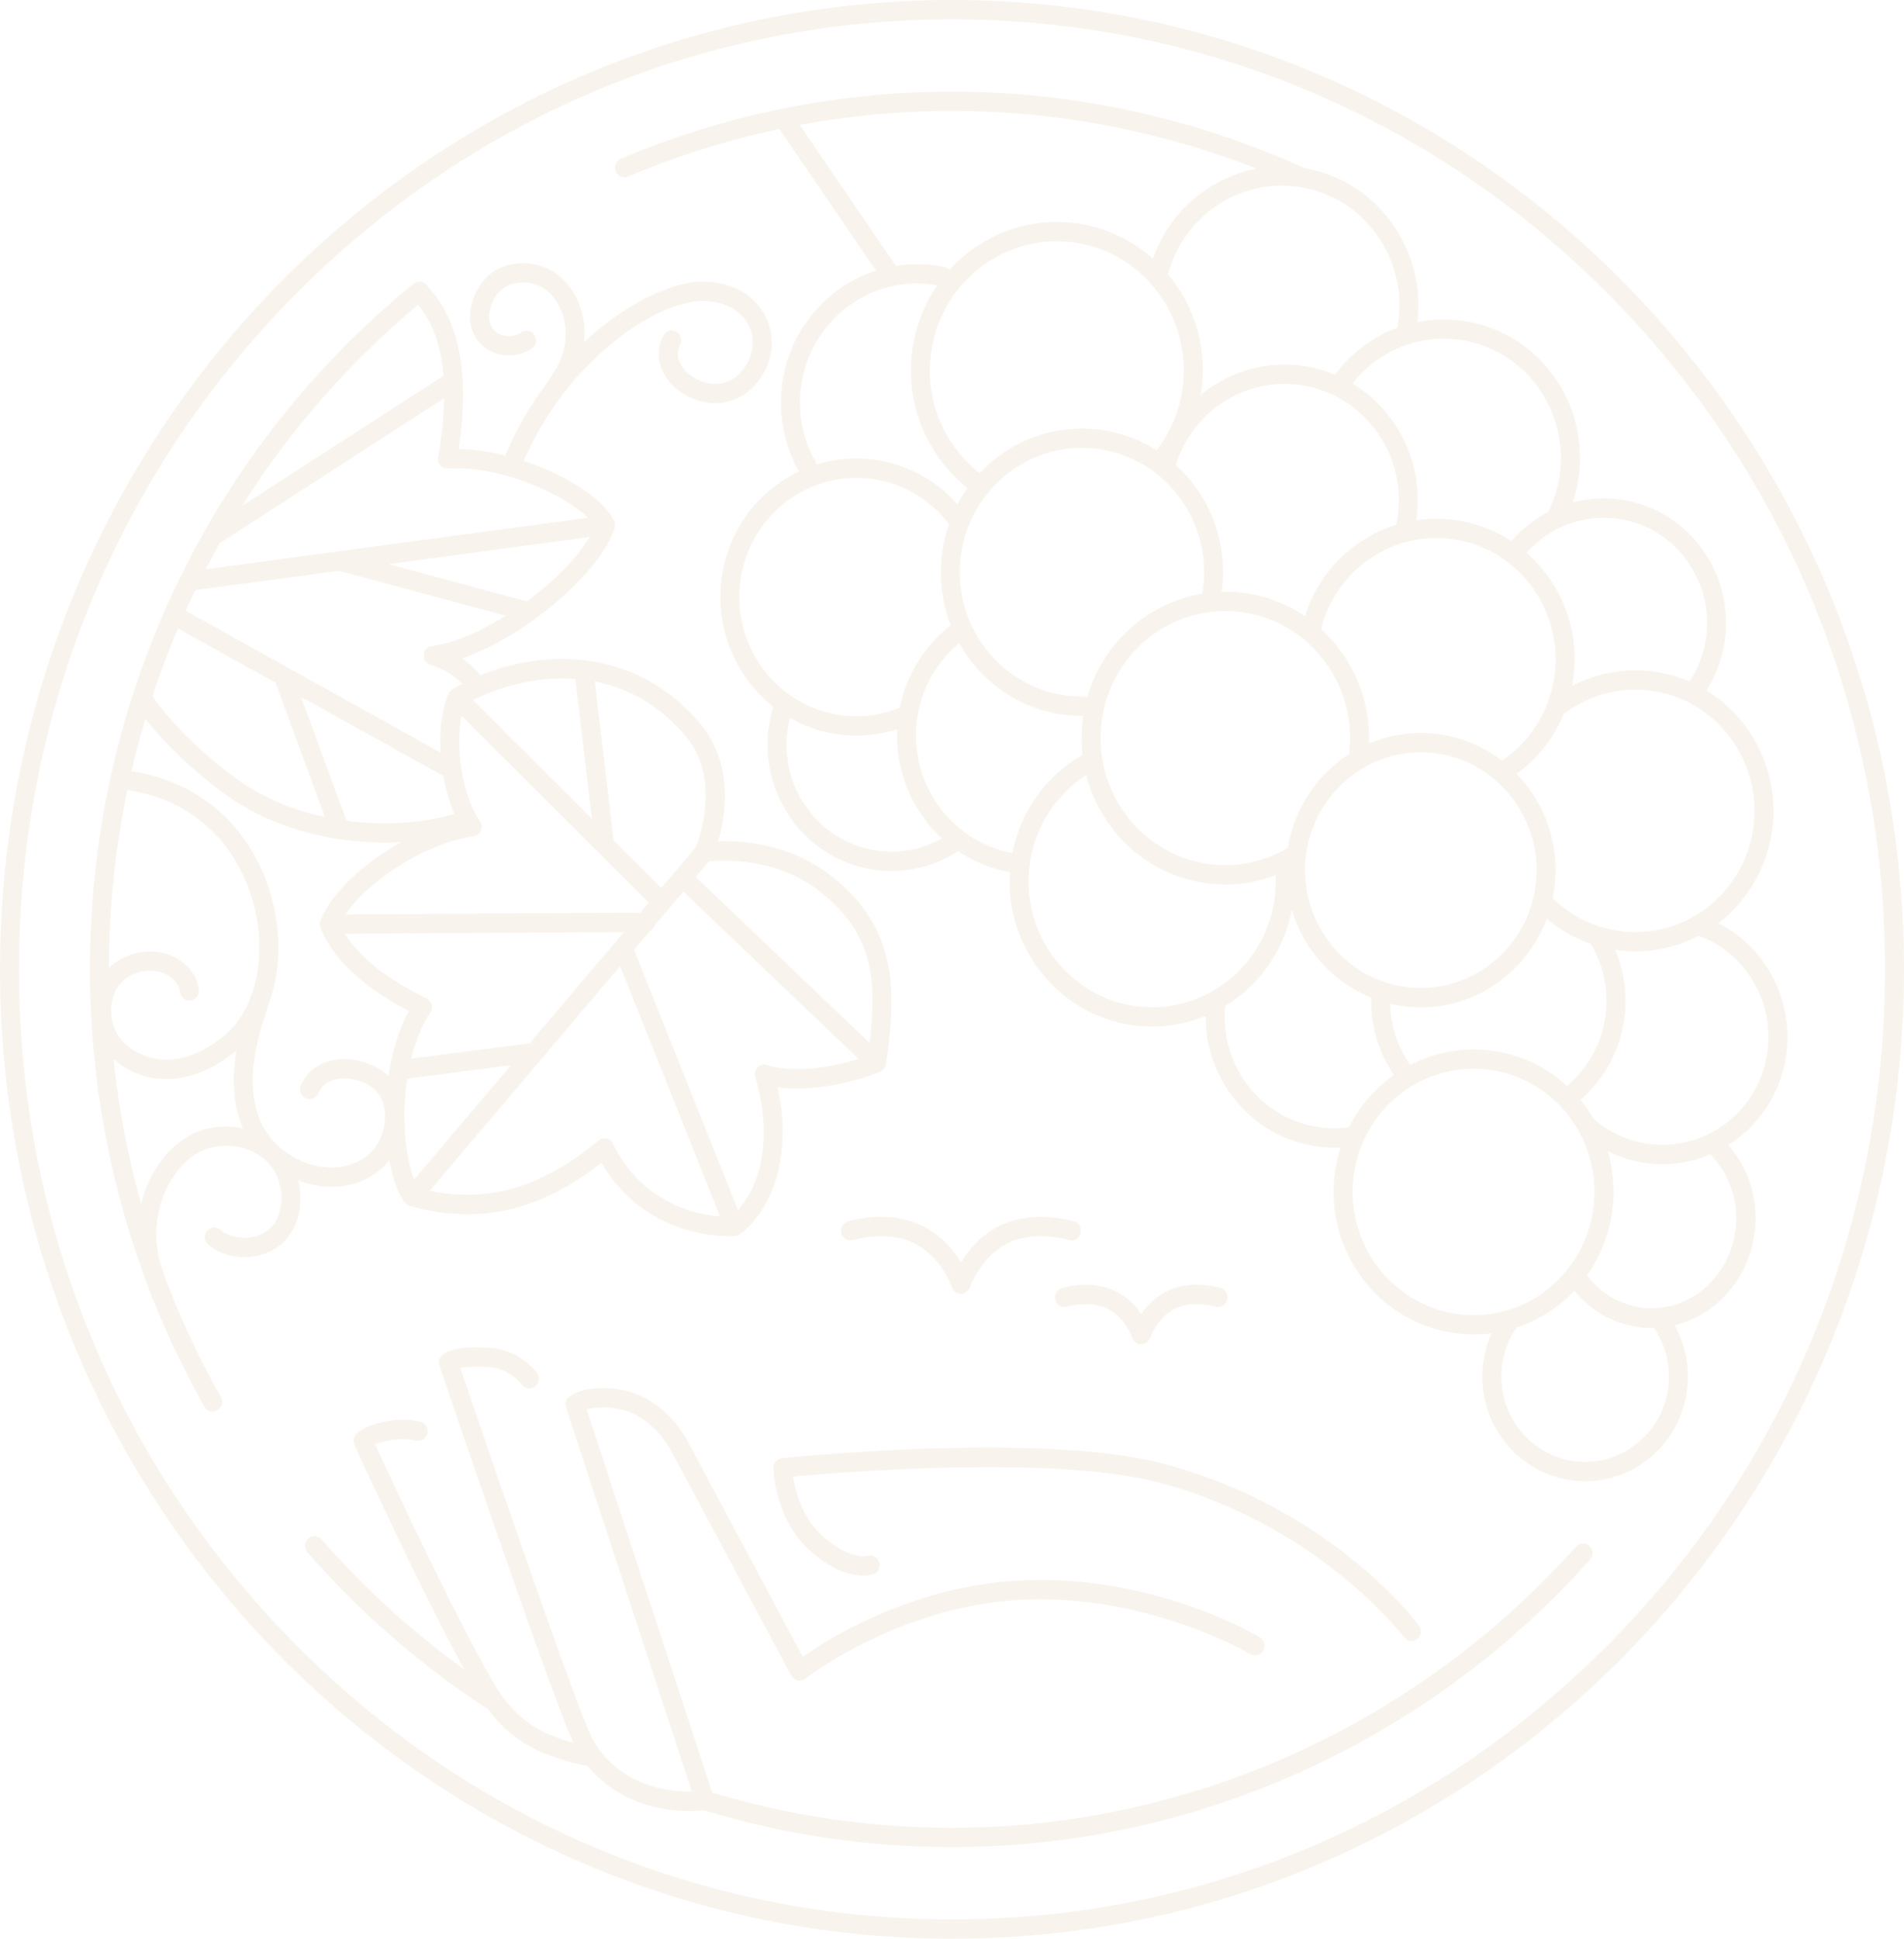 <svg xmlns="http://www.w3.org/2000/svg" width="989.997" height="1007.691" viewBox="0 0 989.997 1007.691">
  <g id="Group_319" data-name="Group 319" opacity="0.3">
    <path id="Path_285" data-name="Path 285" d="M495,0C221.618,0,0,225.57,0,503.845,0,782.1,221.618,1007.691,495,1007.691S990,782.1,990,503.845C990,225.57,768.379,0,495,0M838.025,852.989C746.4,946.257,624.572,997.62,495,997.62S243.593,946.257,151.972,852.989,9.882,635.724,9.882,503.845c0-131.9,50.469-255.9,142.09-349.167C243.593,61.434,365.426,10.07,495,10.07S746.4,61.434,838.025,154.678c91.621,93.268,142.09,217.265,142.09,349.167,0,131.879-50.469,255.876-142.09,349.144" transform="translate(0 0)" fill="#e9dac3"/>
    <path id="Path_286" data-name="Path 286" d="M127.513,485.9c12.023,0,23.105-4.87,30.117-13.788,1.694,9.106,4.4,16.753,7.929,21.788.141.188.353.329.518.518.118.094.165.259.282.353l.188.118a8.189,8.189,0,0,0,.847.518c.235.118.447.235.682.329l.188.071c35.5,10.047,67.339,2.941,99.762-22.4,16.094,28.093,44.258,38.187,66.916,38.187.706,0,1.412,0,2.094-.023h.165a4.782,4.782,0,0,0,1.624-.353l.094-.023.259-.165a5.142,5.142,0,0,0,.871-.471c19.152-14.8,26.587-44.8,19.505-76.422,16.635,2.424,37.787-1.835,53.269-7.953l.071-.047.212-.118a4.531,4.531,0,0,0,1.341-.965l.188-.118.071-.141a4.364,4.364,0,0,0,.918-1.482l.094-.353a6.138,6.138,0,0,0,.212-.776c5.223-37.175,6.706-70.186-28.234-97.668-21.646-17.035-46.587-18.658-59.1-18.164,3.882-13.2,8.588-40.611-10.047-62.116-34.07-39.387-81.763-37.246-113.432-24.258a51.261,51.261,0,0,0-9.647-8.659c11.929-4.141,24.94-11.294,36.987-19.882a3.731,3.731,0,0,0,1.012-.776c19.647-14.235,36.493-32.234,41.387-47.081v-.118a5.684,5.684,0,0,0,.141-1.082,4.005,4.005,0,0,0,.047-.918l.024-.141a4.274,4.274,0,0,0-.329-.918,4.19,4.19,0,0,0-.212-.776l-.094-.141-.071-.118c-6.423-12-25.717-23.788-46.8-30.729,22.188-51.622,68.492-83.127,92.962-83.127h.094c11.67.047,20.8,5.223,24.423,13.858,3.247,7.717,1.388,16.682-4.87,23.411-7.788,8.329-18.823,6.588-25.788,1.459-4.635-3.435-8.87-9.67-5.506-15.953a5.087,5.087,0,0,0-2-6.823,4.884,4.884,0,0,0-6.706,2.023c-5.2,9.741-1.812,21.364,8.4,28.893,10.682,7.906,27.411,9.506,38.775-2.682,9.012-9.67,11.623-22.823,6.8-34.3-5.247-12.447-17.764-19.905-33.505-19.952h-.094c-15.623,0-39.528,10.87-61.6,31.411,1.341-13.035-3.2-24.517-10-31.717A29.907,29.907,0,0,0,215.017,8.43c-11.341,5.059-18.329,21.2-14.117,32.587a19.548,19.548,0,0,0,12.094,11.694,21.582,21.582,0,0,0,18.658-2.471,5.117,5.117,0,0,0,1.576-6.941,4.885,4.885,0,0,0-6.823-1.6,11.666,11.666,0,0,1-10.235,1.459,9.562,9.562,0,0,1-6-5.694c-2.4-6.494,2.212-16.87,8.823-19.811a20.169,20.169,0,0,1,22.846,4.47c5.529,5.882,12.306,20.635,2.612,38.446-.024.047-3.129,5.012-5.859,9.011a171.434,171.434,0,0,0-20.635,36.258,107.777,107.777,0,0,0-24.211-3.435,177.676,177.676,0,0,0,2.071-36.14l-.024-.071c-1.153-20.117-6.941-35.811-17.435-47.387L177.3,17.418a4.927,4.927,0,0,0-7.035-.871C63.327,103.7,1.987,233.577,1.987,372.868A464.921,464.921,0,0,0,31.4,535.522c2.047,5.953,3.553,9.364,3.623,9.553l.165.259a456.162,456.162,0,0,0,26.305,54.822,4.942,4.942,0,0,0,4.282,2.518,4.723,4.723,0,0,0,2.471-.682,5.063,5.063,0,0,0,1.812-6.87,445.313,445.313,0,0,1-29.34-63.01c-.612-1.765-1.271-3.765-1.953-5.976a54.948,54.948,0,0,1,5.012-42.869c5.576-9.694,13.435-16.07,22.117-17.929,10.164-2.165,20.705.494,27.552,6.917,5.882,5.529,8.706,13.458,7.929,22.282-.871,10.07-6.4,14.4-10.87,16.282-6.8,2.823-15.647,1.718-20.588-2.565a4.866,4.866,0,0,0-6.965.541,5.1,5.1,0,0,0,.541,7.106c7.788,6.776,20.447,8.517,30.752,4.235,9.953-4.141,15.976-12.917,16.988-24.729a39.854,39.854,0,0,0-.871-12.823,47.935,47.935,0,0,0,17.152,3.318m30.446-62.14-.024.141c-.259,1.482-.447,3.012-.682,4.541a24.776,24.776,0,0,0-4.776-3.765c-8.659-5.176-18.87-6.565-27.317-3.718a21.891,21.891,0,0,0-13.529,12.329,5.088,5.088,0,0,0,2.635,6.612,4.9,4.9,0,0,0,6.47-2.682,12.013,12.013,0,0,1,7.553-6.706c5.67-1.906,13.035-.824,19.176,2.847a16.458,16.458,0,0,1,7.459,11.035,27.566,27.566,0,0,1-4.165,20.376c-7.717,11.129-24.141,14.306-39.081,7.553a45.081,45.081,0,0,1-11.27-7.2l-.259-.259-.235-.212c-13.741-12.564-16.87-33.364-8.988-60.987L94.9,390.938c6.188-16.258,6.941-36.352,1.318-56.257-10.07-35.505-37.058-59.5-72.61-64.751,2.118-9.153,4.565-18.235,7.223-27.223,6.823,8.659,19.741,23.011,40.281,38.328,17.458,13.011,38.3,20.635,59.2,23.952a4.742,4.742,0,0,0,1.529.259l.047-.024a159.91,159.91,0,0,0,23.482,1.765c2.894,0,5.741-.118,8.564-.259-19.364,10.753-36.375,26.376-42.022,40.681l-.024.071-.024.047a5.05,5.05,0,0,0-.353,1.882l.071.306a4.882,4.882,0,0,0,.282,1.529l.047.094v.047c8.047,20.423,30.446,35.1,45.928,43.2-4.494,8.165-7.812,18.141-9.882,29.176M49.233,368.421c-6.917-4.847-15.976-6.141-24.846-3.529a29.408,29.408,0,0,0-12.494,7.27,456.17,456.17,0,0,1,9.576-92.4c31.858,4.376,56.21,25.858,65.222,57.716,7.788,27.505,1.718,56.21-14.776,69.786-12.306,10.141-24.893,14.258-36.446,11.953-9.576-1.906-16.776-8.07-19.411-12.988a24.8,24.8,0,0,1-1.412-20.682,18.513,18.513,0,0,1,12.47-10.988c8.235-2.4,13.882.306,16.517,2.165,2.965,2.071,4.941,5.059,5.176,7.764a4.948,4.948,0,1,0,9.859-.847c-.471-5.718-4-11.412-9.435-15.223m243.335-30.164-4.376,5.153-153.337.894c12.141-18.023,43.081-37.434,66.539-40.517a5.015,5.015,0,0,0,3.929-2.988,5.2,5.2,0,0,0-.541-4.965c-8.941-12.588-12.941-37.975-9.529-54.728ZM179.676,391.2a4.985,4.985,0,0,0-2.659-3.247c-12.211-5.882-32.54-17.529-42.469-33.576l145.055-.824-48.987,57.763-61.528,7.953c2.282-9.317,5.623-17.505,9.906-23.905a5.028,5.028,0,0,0,.682-4.165m11.811-99.056c-16.258,4.659-36.07,6.141-56.046,3.482L111.8,231.342l74,41.1a86.472,86.472,0,0,0,5.694,19.694M165.771,441.572c.235-4.094.659-8.047,1.247-11.882l53.9-6.965-50.328,59.34c-3.765-9.67-5.717-25.011-4.823-40.493m108.3,21.929a5.077,5.077,0,0,0-3.412-2.706,5.408,5.408,0,0,0-1.059-.118,4.961,4.961,0,0,0-3.129,1.129c-28.964,24.141-57.057,32.587-87.833,26.188l99.033-116.75,51.951,130.043c-20-1.553-43.269-12-55.551-37.787m80.163-40.893a4.931,4.931,0,0,0-5.035,1.176,5.117,5.117,0,0,0-1.271,5.082c8.306,27.458,4.612,54.14-8.965,69.081L284.921,362.68l8.259-9.741a4.938,4.938,0,0,0,2.518-2.965l6.894-8.117c.118-.118.282-.141.377-.259a5.03,5.03,0,0,0,.471-.753l7.106-8.376,91.1,86.962c-17.623,5.553-36.281,6.964-47.41,3.176m27.411-90.115c28.046,22.07,29.552,46.916,25.741,78.633l-90.374-86.28,6.823-8.047c7.059-.729,34.964-2.306,57.81,15.694m-70.516-81.6c19.223,22.211,7.788,53.81,5.929,58.469L299.038,330.61l-24.729-24.682-9.812-82.68c16,3.106,32.376,11.176,46.634,27.646m-56.775-28.964,8.659,72.7L201.182,232.9c11.953-6.023,31.764-12.47,53.175-10.964m-25.152-40.3-71.88-19.364,104.444-14.07c-6.447,10.988-18.635,23.176-32.564,33.434M172.688,27.512c7.553,9.2,11.882,21.388,13.106,36.87L81.138,131.933a445.738,445.738,0,0,1,91.55-104.421M69.538,151.344,186.147,76.076a196.571,196.571,0,0,1-3.129,30.611,5.081,5.081,0,0,0,1.176,4.259,4.849,4.849,0,0,0,4.023,1.647c9.506-.635,20.211.918,30.587,3.835l.047.024.165.023c17.129,4.823,33.364,13.317,41.858,21.67L131.16,155.626h-.024L62.244,164.9q3.529-6.847,7.294-13.553M56.786,175.791l74.727-10.047,86.68,23.341c-13.317,8.306-27.129,14.376-38.281,15.717a5.066,5.066,0,0,0-.753,9.882,37.219,37.219,0,0,1,16.47,9.741c-1.835.988-3.6,2-5.27,3.035a5.186,5.186,0,0,0-.659.565l-.282.188-.071.118a4.964,4.964,0,0,0-.918,1.365l-.071.165-.024.071c-3.435,8-4.659,18.964-4,30.258L51.774,186.52q2.435-5.4,5.012-10.729m41.74,48.163,25.623,69.716C107.4,290.07,91,283.388,76.95,272.917,51.7,254.094,38.433,236.565,34.527,230.966q5.894-17.894,13.2-35.223ZM63.868,455.477c-11.459,2.447-21.623,10.517-28.635,22.705a64.273,64.273,0,0,0-6.612,16.705A452.53,452.53,0,0,1,14.34,419.572,40.663,40.663,0,0,0,33.563,429.1a41.383,41.383,0,0,0,8.259.823c9.694,0,22.258-3.247,36.328-14.823l.024-.023c-2.918,17.364-.965,30.47,3.341,40.4a42.876,42.876,0,0,0-17.647,0" transform="translate(44.762 130.954)" fill="#e9dac3"/>
    <path id="Path_287" data-name="Path 287" d="M139.839,29.288c-.682-.212-16.8-5.247-33.034-.094C93.581,33.382,85.464,43.1,80.946,50.581c-4.518-7.482-12.635-17.2-25.858-21.388-16.258-5.153-32.352-.118-33.034.094a5.055,5.055,0,0,0-3.247,6.306,4.951,4.951,0,0,0,6.188,3.318c.141-.047,13.929-4.282,27.152-.094C69.653,44.346,76.194,63.334,76.264,63.5a1.621,1.621,0,0,0,.165.353,4.313,4.313,0,0,0,.306.565,5.114,5.114,0,0,0,.729.988l.376.376a5.5,5.5,0,0,0,1.435.847l.094.047h.024a4.884,4.884,0,0,0,1.553.259,4.645,4.645,0,0,0,1.482-.235h.023l.071-.023.282-.165a5.182,5.182,0,0,0,1.2-.706c.165-.141.306-.306.471-.471a4.035,4.035,0,0,0,.659-.87,3.71,3.71,0,0,0,.306-.612l.188-.329c.071-.188,6.612-19.176,24.117-24.705,13.176-4.188,26.917.024,27.129.094a4.957,4.957,0,0,0,6.212-3.318,5.055,5.055,0,0,0-3.247-6.306" transform="translate(418.709 605.589)" fill="#e9dac3"/>
    <path id="Path_288" data-name="Path 288" d="M109.557,30.122c-.494-.165-12.141-3.788-23.858-.071A33.7,33.7,0,0,0,68.17,43.6,33.792,33.792,0,0,0,50.641,30.052c-11.741-3.694-23.388-.094-23.858.071a5.055,5.055,0,0,0-3.247,6.306,4.96,4.96,0,0,0,6.188,3.318c.094-.023,9.247-2.823,17.976-.071C59.111,43.3,63.441,55.745,63.464,55.863l.188.377.282.518a5.382,5.382,0,0,0,.753,1.012l.353.353a5.553,5.553,0,0,0,1.529.894,5.2,5.2,0,0,0,1.6.282,5.114,5.114,0,0,0,1.553-.259l.306-.188a4.523,4.523,0,0,0,1.176-.682A4.671,4.671,0,0,0,71.7,57.7a6.038,6.038,0,0,0,.659-.871l.306-.612.188-.329C72.9,55.745,77.229,43.3,88.64,39.675c8.635-2.729,17.741,0,17.952.071a4.976,4.976,0,0,0,6.212-3.318,5.065,5.065,0,0,0-3.247-6.306" transform="translate(525.25 639.389)" fill="#e9dac3"/>
    <path id="Path_289" data-name="Path 289" d="M217.037,50.031c83.1,21.67,127.455,79.88,127.9,80.468a4.848,4.848,0,0,0,6.917.965,5.072,5.072,0,0,0,.941-7.059c-1.859-2.494-46.728-61.551-133.314-84.139C156.051,23.726,27,36.949,21.537,37.538a5.007,5.007,0,0,0-4.447,5.106c.023,1.059.706,26.164,18.8,42.658,18.258,16.658,31.6,13.035,33.058,12.564A5.033,5.033,0,0,0,66.1,88.219c-.4.094-9.576,2.377-23.6-10.423C31.866,68.1,28.5,54.22,27.442,47.09c24.541-2.282,134.679-11.364,189.595,2.941" transform="translate(384.996 720.419)" fill="#e9dac3"/>
    <path id="Path_290" data-name="Path 290" d="M667.588,133.287C584.625,226.179,466.37,279.448,343.126,279.448a431.044,431.044,0,0,1-124.679-18.305L153.2,62.042c3.059-.894,8.4-1.694,16.47-.259,18.141,3.223,27.458,21.811,27.646,22.164l62.21,116.467a4.938,4.938,0,0,0,3.318,2.518,4.88,4.88,0,0,0,4.047-.941c.471-.353,45.975-35.764,106.868-40.658,67.739-5.459,123.856,27.482,124.4,27.811a4.9,4.9,0,0,0,6.776-1.788,5.088,5.088,0,0,0-1.765-6.894c-2.376-1.435-59.245-34.893-130.185-29.176-53.081,4.282-93.974,29.834-107.456,39.293L206.094,79.312c-.471-.965-11.576-23.317-34.7-27.458-18.164-3.223-26.446,2.8-27.34,3.506a5.126,5.126,0,0,0-1.647,5.576l65.434,199.689c-11.6.165-37.246-2.447-51.363-26.823-6.729-11.67-50.657-139.361-68.986-193.312,2.612-.518,7.247-.941,14.988-.4a24.131,24.131,0,0,1,16.894,8.918,4.892,4.892,0,0,0,6.894,1.106,5.1,5.1,0,0,0,1.106-7.035,34.293,34.293,0,0,0-24.235-13.058C84.8,28.8,79.156,32.254,77.439,34.443a5.055,5.055,0,0,0-.823,4.8c2.4,7.129,56.422,166.513,69.575,196.018a101.134,101.134,0,0,1-14.329-5.106,57.939,57.939,0,0,1-19.105-14.729l-.494-.518a23.529,23.529,0,0,1-2.776-3.459l-.235-.306C96.827,193.262,64.616,126.675,43.2,80.253a34.143,34.143,0,0,1,6.659-2,34.728,34.728,0,0,1,14.376-.071,4.939,4.939,0,0,0,6.07-3.529,5.036,5.036,0,0,0-3.459-6.188,43.522,43.522,0,0,0-18.917-.094c-10.682,2.188-14.164,5.953-14.988,7.035a5.141,5.141,0,0,0-.518,5.153c4.541,9.929,36,78.115,57.081,116.609a444.29,444.29,0,0,1-74.116-67.575,4.868,4.868,0,0,0-6.988-.424,5.07,5.07,0,0,0-.4,7.106,452.182,452.182,0,0,0,93.95,81.645,34.548,34.548,0,0,0,3.294,4.094,68.056,68.056,0,0,0,22.588,17.341,119.041,119.041,0,0,0,26,8.047c16.494,20.282,40.093,23.341,52.728,23.341a67.051,67.051,0,0,0,7.6-.4,441.025,441.025,0,0,0,128.961,19.2c126.02,0,246.958-54.493,331.779-149.478a5.09,5.09,0,0,0-.329-7.106,4.864,4.864,0,0,0-6.988.329" transform="translate(151.875 670.55)" fill="#e9dac3"/>
    <path id="Path_291" data-name="Path 291" d="M622.8,500.834c3.106-27.952-11.458-54.4-35.5-66.586A73.721,73.721,0,0,0,581.2,313.286a65.933,65.933,0,0,0,9.717-27.788c3.953-35.481-21.2-67.622-56.069-71.645a62.265,62.265,0,0,0-23.27,1.741,73.425,73.425,0,0,0,3.294-15.058,72.419,72.419,0,0,0-14.941-52.963A70.131,70.131,0,0,0,430.8,121.785a3.235,3.235,0,0,1,.071-.471,72.741,72.741,0,0,0-15.035-53.222,70.324,70.324,0,0,0-43.6-26.235A442.4,442.4,0,0,0,16.624,36.894a5.092,5.092,0,0,0-2.659,6.588,4.911,4.911,0,0,0,6.47,2.706,430.862,430.862,0,0,1,78.61-24.729l50.234,73.6c-28.587,9.223-49.387,36.517-49.387,68.633a72.615,72.615,0,0,0,9.341,35.764,70.789,70.789,0,0,0-14.188,8.941,71.822,71.822,0,0,0-26.211,48.21,72.6,72.6,0,0,0,27.082,65.128,66.48,66.48,0,0,0-2.588,12.376c-4,35.952,21.482,68.516,56.8,72.61a67.987,67.987,0,0,0,7.247.4,63.782,63.782,0,0,0,34.634-10.282,69.783,69.783,0,0,0,26.917,10.87c-2.541,39.858,26.211,75.245,65.622,79.81a72.755,72.755,0,0,0,36.14-5.082c-.165,34.328,25.152,64.069,59.387,68.022a69.741,69.741,0,0,0,7.647.424c1.059,0,2.118-.047,3.176-.094a74.54,74.54,0,0,0-3.176,14.8c-4.518,40.587,24.235,77.339,64.116,81.927a70.649,70.649,0,0,0,8.329.494,74.195,74.195,0,0,0,9.176-.588,55.774,55.774,0,0,0-4.423,16.352,54.627,54.627,0,0,0,11.294,40,53.032,53.032,0,0,0,41.834,20.517c26.8,0,50-20.541,53.081-48.258a54.99,54.99,0,0,0-6.541-32.8c21.647-5.247,38.94-24.446,41.67-48.987a58.055,58.055,0,0,0-13.764-44.752,62.236,62.236,0,0,0,6.235-4.4,65.991,65.991,0,0,0,24.07-44.258M605.762,382.108c-3.365,34.564-33.787,59.881-67.692,56.445a60.934,60.934,0,0,1-36.893-17.388c.447-2.118.776-4.282,1.035-6.47a71.95,71.95,0,0,0-19.764-58.046,72.772,72.772,0,0,0,24.423-31.011,60.694,60.694,0,0,1,43.458-12.447c33.952,3.435,58.822,34.352,55.434,68.916M380.732,281.358c7.67-30.352,36.164-50.422,66.963-46.869a61.187,61.187,0,0,1,41.481,23.364,63.793,63.793,0,0,1-14.4,91.951,68.741,68.741,0,0,0-69.151-8.894,76.72,76.72,0,0,0-24.893-59.551m40-60.234a58.962,58.962,0,0,1-1.012,6.047A72.336,72.336,0,0,0,372.332,274.7a73.639,73.639,0,0,0-32.964-12.282,76.376,76.376,0,0,0-10.329-.447c.094-.565.188-1.153.259-1.741a75.161,75.161,0,0,0-15.529-54.94,71.976,71.976,0,0,0-8.541-9.176c8.517-27.482,35.034-45.011,63.245-41.787a58.409,58.409,0,0,1,20.141,6.141,60.712,60.712,0,0,1,32.117,60.657M308.9,154.585a67.308,67.308,0,0,1-13.67,33.834,72.5,72.5,0,0,0-91.974,11.929,67.485,67.485,0,0,1-25.482-60.916c4.094-36.775,36.8-63.363,72.986-59.175a65.192,65.192,0,0,1,44.187,24.917,67.458,67.458,0,0,1,13.953,49.41m-45.363,33.034a62.734,62.734,0,0,1,42.493,23.952A65.024,65.024,0,0,1,319.463,259.1c-.141,1.294-.329,2.565-.541,3.835a75.378,75.378,0,0,0-59.6,53.434,62.928,62.928,0,0,1-52.587-24.305A64.993,64.993,0,0,1,193.3,244.535c3.953-35.387,35.411-60.94,70.233-56.916m2.988,142.961c4.023-36.164,36.164-62.257,71.739-58.14,35.528,4.094,61.151,36.846,57.128,73.01a3.627,3.627,0,0,0-.024.871,71.345,71.345,0,0,0-31.882,48.752,63.473,63.473,0,0,1-39.834,8.541,64.233,64.233,0,0,1-43.434-24.47,66.456,66.456,0,0,1-13.694-48.564m106.3,69.2c3.482-31.223,29.552-54.328,59.716-54.328a55.573,55.573,0,0,1,6.823.4c32.964,3.788,56.728,34.187,53.01,67.716-3.741,33.552-33.576,57.716-66.563,53.952-32.94-3.812-56.728-34.187-52.987-67.739m51.881,77.739a69.573,69.573,0,0,0,7.929.471c29.317,0,55.316-18.776,65.481-46.093a70.319,70.319,0,0,0,22.846,13.129,57.9,57.9,0,0,1-12.306,73.833,71.65,71.65,0,0,0-81.551-10.941,57.425,57.425,0,0,1-10.447-31.811,69.248,69.248,0,0,0,8.047,1.412M533.74,223.853c29.435,3.388,50.681,30.54,47.34,60.516a55.374,55.374,0,0,1-8.753,24.282,70.673,70.673,0,0,0-61.081,2.306c.353-1.859.635-3.694.847-5.576a73.518,73.518,0,0,0-24.47-63.645,53.51,53.51,0,0,1,46.116-17.882m-82.3-92.962a60.247,60.247,0,0,1,40.752,22.964,62.888,62.888,0,0,1,6.612,66.681,64.019,64.019,0,0,0-19.105,15.153,70.788,70.788,0,0,0-49.5-10.894c.141-.847.283-1.694.377-2.541a70.947,70.947,0,0,0-33.481-68.516,59.974,59.974,0,0,1,54.352-22.846m-84.3-79.6c.847.094,1.671.212,2.518.353a5.452,5.452,0,0,0,1.482.259h.024a60.4,60.4,0,0,1,36.94,22.47,62.634,62.634,0,0,1,12.941,45.811c-.165,1.529-.4,3.059-.682,4.565a70.417,70.417,0,0,0-32.329,24.4,67.624,67.624,0,0,0-18.447-4.823,68.365,68.365,0,0,0-51.434,15.341c.212-1.318.447-2.635.588-3.953a77.7,77.7,0,0,0-16.047-56.822c-.494-.635-1.012-1.247-1.529-1.859,7.764-29.6,35.9-49.222,65.975-45.74M109.657,19.365A433.557,433.557,0,0,1,347.133,42.07a71.657,71.657,0,0,0-53.834,46.8A74.893,74.893,0,0,0,187.561,94.68a4.9,4.9,0,0,0-2.659-1.529,70.135,70.135,0,0,0-25.246-.588Zm60.987,82.4a60.553,60.553,0,0,1,10.541.941A78.216,78.216,0,0,0,196.9,208.113a73.494,73.494,0,0,0-5.2,8.47,69.855,69.855,0,0,0-73.057-20.8A62.493,62.493,0,0,1,109.8,163.69c0-34.14,27.293-61.928,60.845-61.928m-92,156c3.788-33.952,33.976-58.422,67.339-54.563a60.116,60.116,0,0,1,40.728,22.941,4.53,4.53,0,0,0,.565.588,76.33,76.33,0,0,0,.894,52.7,72.2,72.2,0,0,0-26.493,42.8,59.761,59.761,0,0,1-29.411,4.047c-33.34-3.859-57.387-34.587-53.622-68.516M151.232,396.7c-29.882-3.435-51.457-31.011-48.069-61.457a56.416,56.416,0,0,1,1.412-7.67,69.52,69.52,0,0,0,55.74,5.859A72.649,72.649,0,0,0,183.608,390.2a53.807,53.807,0,0,1-32.376,6.494M170.5,329.78A62.033,62.033,0,0,1,192.6,288.722a73.463,73.463,0,0,0,6.4,9.623,72.634,72.634,0,0,0,49.128,27.693,76.13,76.13,0,0,0,8.353.471l.612-.023c-.141.988-.306,1.976-.4,2.965a77.062,77.062,0,0,0,0,17.27,75.323,75.323,0,0,0-36.446,50.987c-31.317-5.694-53.363-35.317-49.74-67.928m115.15,147.714c-35.175-4.047-60.563-36.493-56.587-72.327a65.481,65.481,0,0,1,29.552-47.9,75.9,75.9,0,0,0,13.858,28.14,73.9,73.9,0,0,0,50.046,28.211,76.1,76.1,0,0,0,8.612.494,72.164,72.164,0,0,0,25.929-4.8,66.384,66.384,0,0,1-.353,10.588c-3.976,35.811-35.881,61.669-71.057,57.6m95.55,62.939a56.468,56.468,0,0,1-38.211-21.505,58.375,58.375,0,0,1-12.141-41.646,75.311,75.311,0,0,0,34.7-49.928,71.187,71.187,0,0,0,41.222,45.6,67.458,67.458,0,0,0,11.835,40.14,73.854,73.854,0,0,0-23.411,27.2,55.709,55.709,0,0,1-14,.141m71.739,97.08c-34.446-3.977-59.293-35.74-55.387-70.8a63.841,63.841,0,0,1,23.317-42.846A62.107,62.107,0,0,1,509.2,534.057a64.778,64.778,0,0,1-10,89.927,61.68,61.68,0,0,1-46.258,13.529m108.35,37.364c-2.706,24.305-24.305,41.787-48.187,39.058-23.858-2.753-41.058-24.752-38.352-49.034a44.674,44.674,0,0,1,7.412-20.188l.141-.259a72.489,72.489,0,0,0,23.058-12.588,77.692,77.692,0,0,0,7.059-6.565A52.2,52.2,0,0,0,546.8,644.336a54.3,54.3,0,0,0,5.859.329l1.106-.024a44.5,44.5,0,0,1,7.529,30.235m34.94-81.786c-2.823,25.364-24.494,43.763-48.3,41.011a42.353,42.353,0,0,1-28.893-16.823,75.371,75.371,0,0,0,10.753-64.516,64.158,64.158,0,0,0,21.176,6.306,65.945,65.945,0,0,0,7.435.424,63.215,63.215,0,0,0,24.752-5.082,47.518,47.518,0,0,1,13.082,38.681m-3.671-55.881a54.292,54.292,0,0,1-70.092-1.294,74.826,74.826,0,0,0-5.529-8.117c-.447-.588-.918-1.129-1.388-1.694a68.071,68.071,0,0,0,18.094-77.974c1.153.165,2.282.329,3.435.447,2.4.235,4.8.353,7.176.353a70.184,70.184,0,0,0,32.8-8.164c23.788,8.776,38.775,33.058,35.9,58.94a55.826,55.826,0,0,1-20.4,37.5" transform="translate(306.17 45.598)" fill="#e9dac3"/>
  </g>
</svg>
